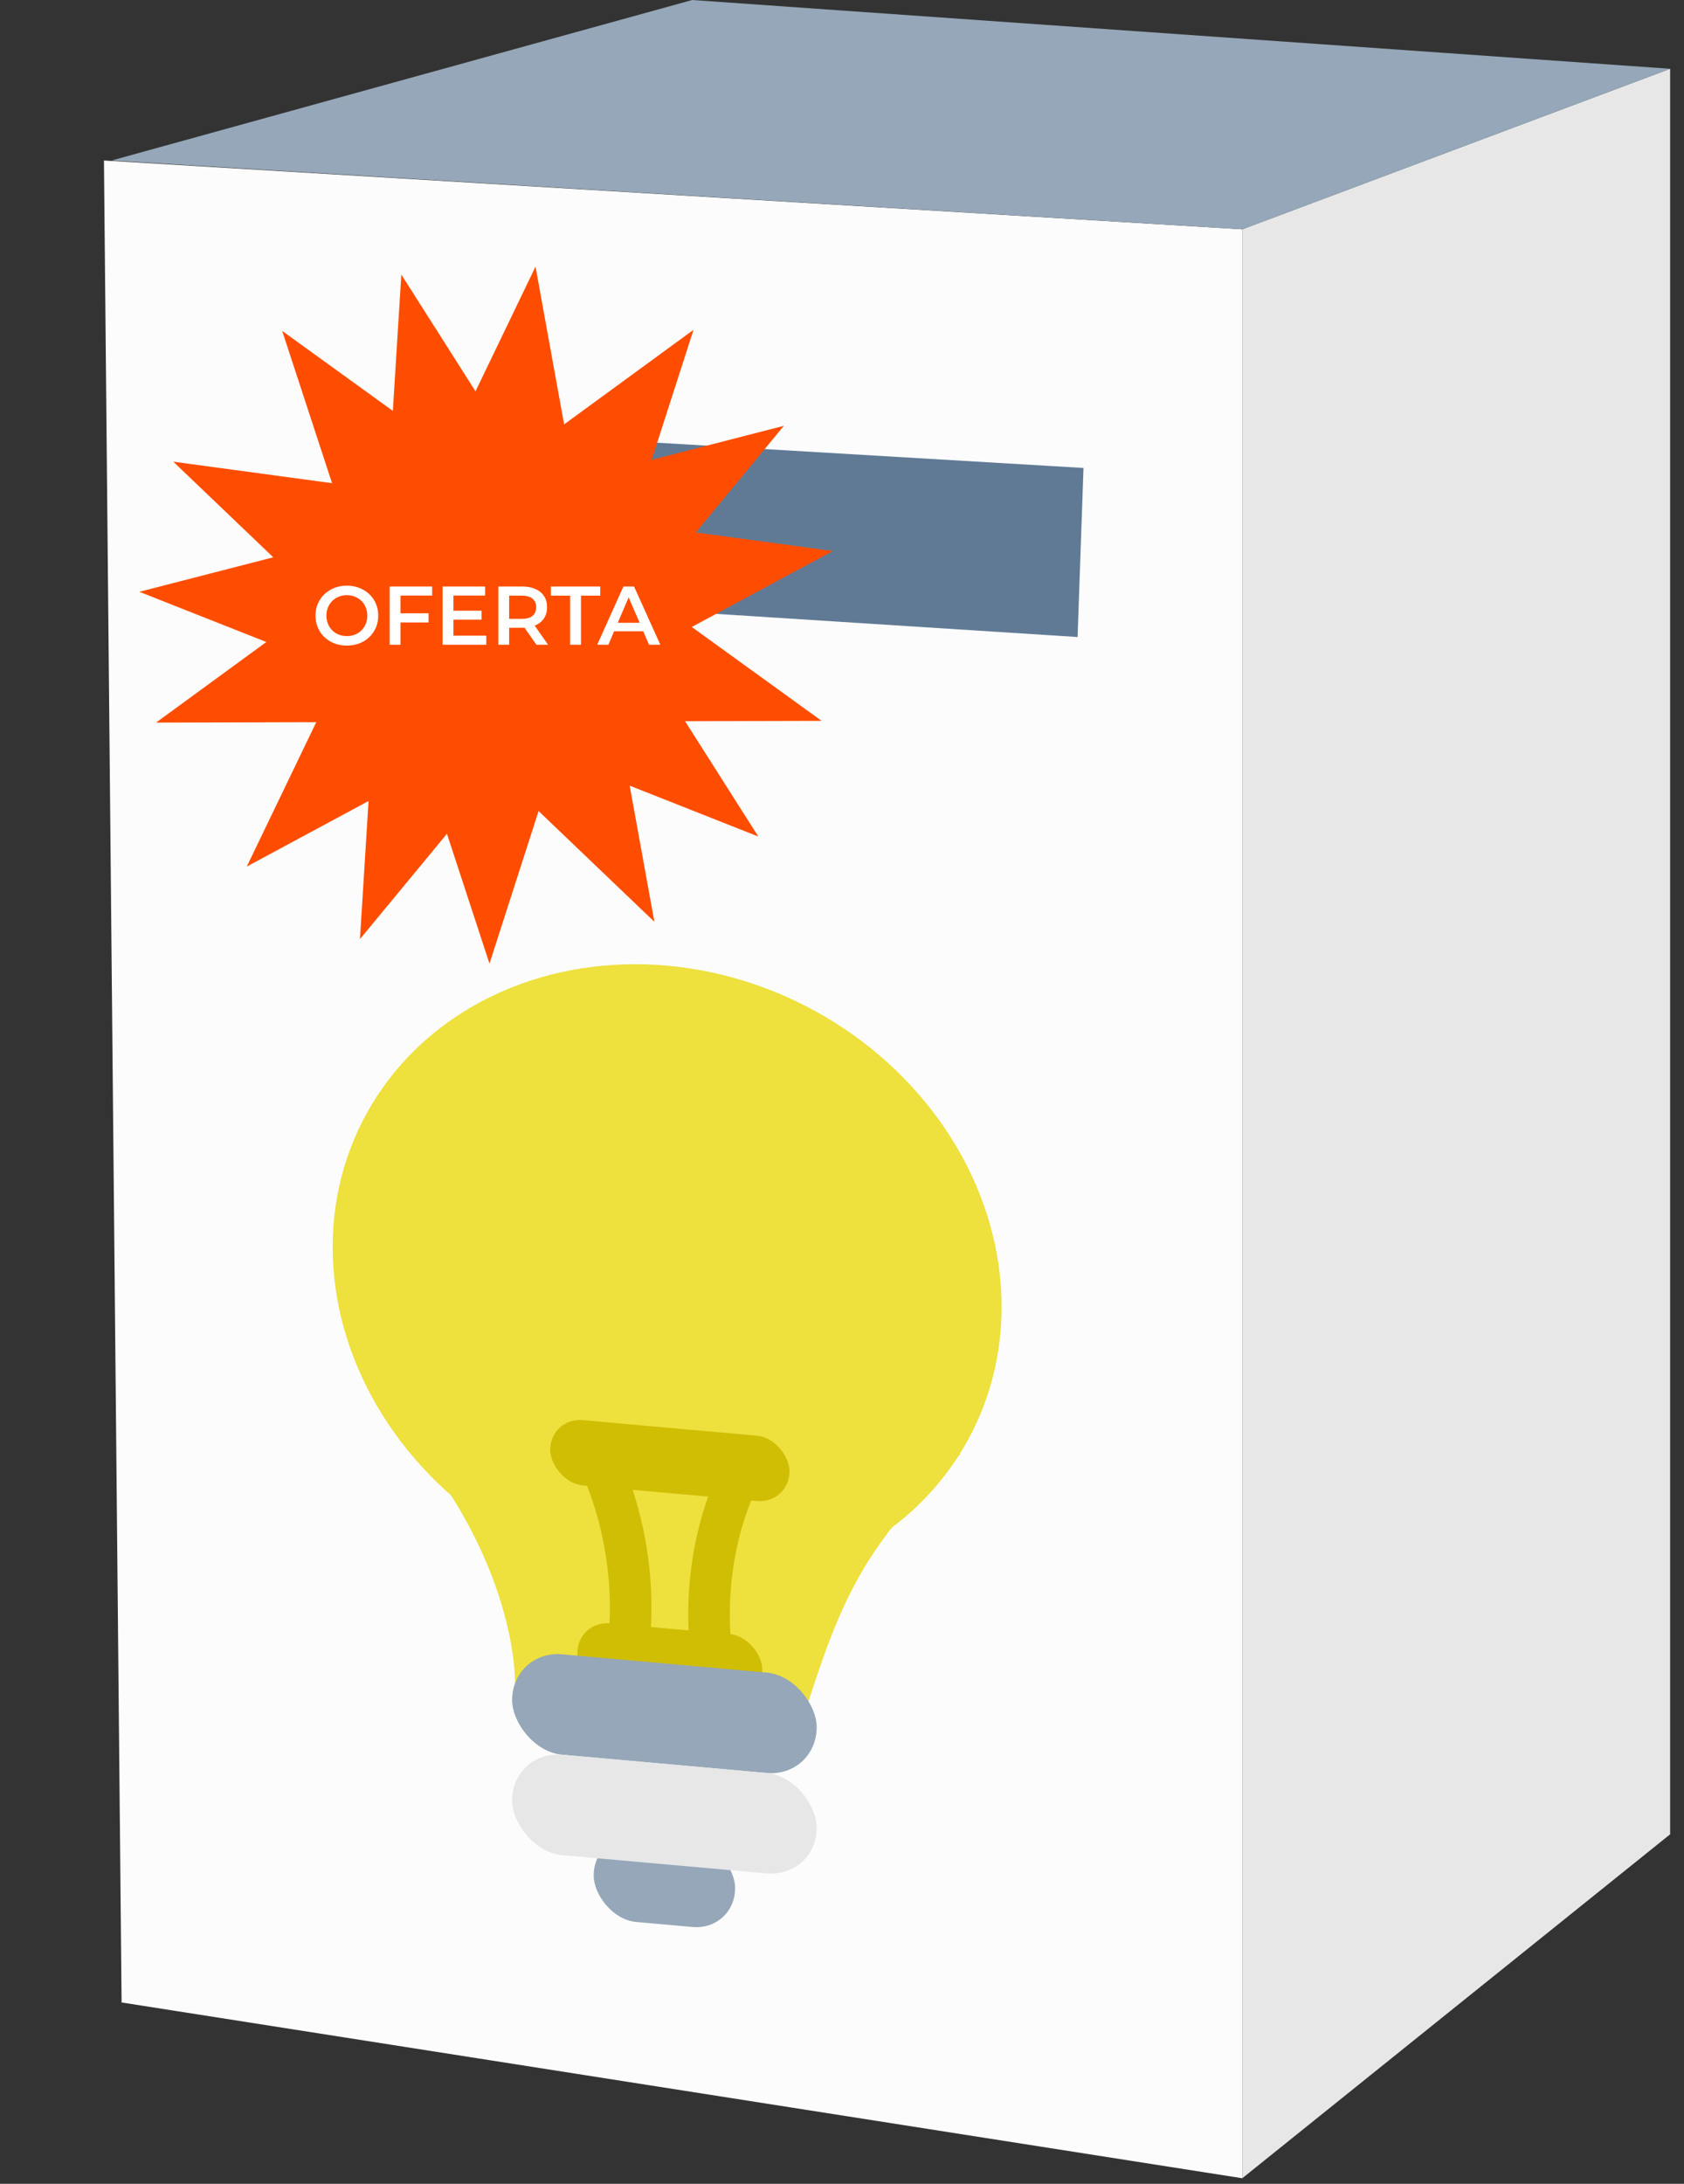 <svg width="81" height="105" viewBox="0 0 81 105" fill="none" xmlns="http://www.w3.org/2000/svg">
<rect x="0" y="0" width="81" height="105" fill="#333333" stroke="none"/>
<path d="M59.754 104.731L80.333 88.195V3.307L59.754 11.024V104.731Z" fill="#E7E7E7"/>
<path d="M5.848 96.28L59.754 104.732V11.025L5 7.717L5.848 96.28Z" fill="#FCFCFC"/>
<path d="M33.296 0L80.333 3.307L59.754 11.024L5.367 7.717L33.296 0Z" fill="#95A7B8"/>
<path d="M16.169 20.371L52.116 22.5L51.831 30.629L15.889 28.327L16.169 20.371Z" fill="#607A95"/>
<path d="M25.758 12.821L27.942 24.853L40.06 26.494L29.292 32.289L31.476 44.321L22.637 35.871L11.869 41.666L17.174 30.649L8.335 22.198L20.453 23.839L25.758 12.821Z" fill="#FF4D00"/>
<path d="M33.358 15.858L29.609 27.497L39.521 34.66L27.292 34.691L23.544 46.331L19.735 34.711L7.506 34.743L17.381 27.529L13.572 15.909L23.483 23.071L33.358 15.858Z" fill="#FF4D00"/>
<path d="M37.705 20.473L29.916 29.9L36.475 40.221L25.103 35.726L17.314 45.153L18.074 32.949L6.701 28.454L18.544 25.405L19.304 13.201L25.863 23.521L37.705 20.473Z" fill="#FF4D00"/>
<path d="M16.684 31.04C16.399 31.04 16.141 30.979 15.912 30.856C15.683 30.731 15.503 30.559 15.372 30.34C15.241 30.119 15.176 29.872 15.176 29.6C15.176 29.328 15.241 29.083 15.372 28.864C15.503 28.643 15.683 28.471 15.912 28.348C16.141 28.223 16.399 28.16 16.684 28.16C16.969 28.16 17.227 28.223 17.456 28.348C17.685 28.471 17.865 28.641 17.996 28.86C18.127 29.079 18.192 29.325 18.192 29.6C18.192 29.875 18.127 30.121 17.996 30.34C17.865 30.559 17.685 30.731 17.456 30.856C17.227 30.979 16.969 31.04 16.684 31.04ZM16.684 30.584C16.871 30.584 17.039 30.543 17.188 30.46C17.337 30.375 17.455 30.257 17.54 30.108C17.625 29.956 17.668 29.787 17.668 29.6C17.668 29.413 17.625 29.245 17.54 29.096C17.455 28.944 17.337 28.827 17.188 28.744C17.039 28.659 16.871 28.616 16.684 28.616C16.497 28.616 16.329 28.659 16.18 28.744C16.031 28.827 15.913 28.944 15.828 29.096C15.743 29.245 15.7 29.413 15.7 29.6C15.7 29.787 15.743 29.956 15.828 30.108C15.913 30.257 16.031 30.375 16.18 30.46C16.329 30.543 16.497 30.584 16.684 30.584ZM19.263 28.636V29.488H20.615V29.928H19.263V31H18.743V28.2H20.787V28.636H19.263ZM23.39 30.564V31H21.29V28.2H23.334V28.636H21.81V29.364H23.162V29.792H21.81V30.564H23.39ZM25.802 31L25.23 30.18C25.206 30.183 25.17 30.184 25.122 30.184H24.49V31H23.97V28.2H25.122C25.364 28.2 25.575 28.24 25.754 28.32C25.935 28.4 26.074 28.515 26.17 28.664C26.266 28.813 26.314 28.991 26.314 29.196C26.314 29.407 26.262 29.588 26.158 29.74C26.056 29.892 25.91 30.005 25.718 30.08L26.362 31H25.802ZM25.79 29.196C25.79 29.017 25.731 28.88 25.614 28.784C25.496 28.688 25.324 28.64 25.098 28.64H24.49V29.756H25.098C25.324 29.756 25.496 29.708 25.614 29.612C25.731 29.513 25.79 29.375 25.79 29.196ZM27.424 28.64H26.497V28.2H28.872V28.64H27.945V31H27.424V28.64ZM30.938 30.352H29.538L29.262 31H28.726L29.986 28.2H30.498L31.762 31H31.218L30.938 30.352ZM30.766 29.944L30.238 28.72L29.714 29.944H30.766Z" fill="white"/>
<ellipse rx="16.153" ry="14.968" transform="matrix(0.996 0.089 0 1 32.089 61.398)" fill="#EEE03D"/>
<path d="M46.216 69.897C41.507 74.306 40.408 76.985 38.629 82.621L24.764 81.389C24.895 79.348 23.979 73.956 19.27 68.709L46.216 69.897Z" fill="#EEE03D"/>
<rect width="11.556" height="3.138" rx="1.569" transform="matrix(0.996 0.089 0 1 26.465 68.141)" fill="#D0BE05"/>
<rect width="8.93" height="3.138" rx="1.569" transform="matrix(0.996 0.089 0 1 27.773 77.914)" fill="#D0BE05"/>
<path d="M35.882 70.426C35.141 71.567 33.763 74.921 34.182 79.207" stroke="#D0BE05" stroke-width="2"/>
<path d="M28.557 69.775C29.298 71.048 30.676 74.647 30.258 78.858" stroke="#D0BE05" stroke-width="2"/>
<rect width="6.829" height="4.104" rx="2.052" transform="matrix(0.996 0.089 0 1 28.557 88.123)" fill="#95A7B8"/>
<rect width="14.708" height="4.828" rx="2.414" transform="matrix(0.996 0.089 0 1 24.633 79.325)" fill="#95A7B8"/>
<rect width="14.708" height="4.828" rx="2.414" transform="matrix(0.996 0.089 0 1 24.633 84.153)" fill="#E7E7E7"/>
</svg>
